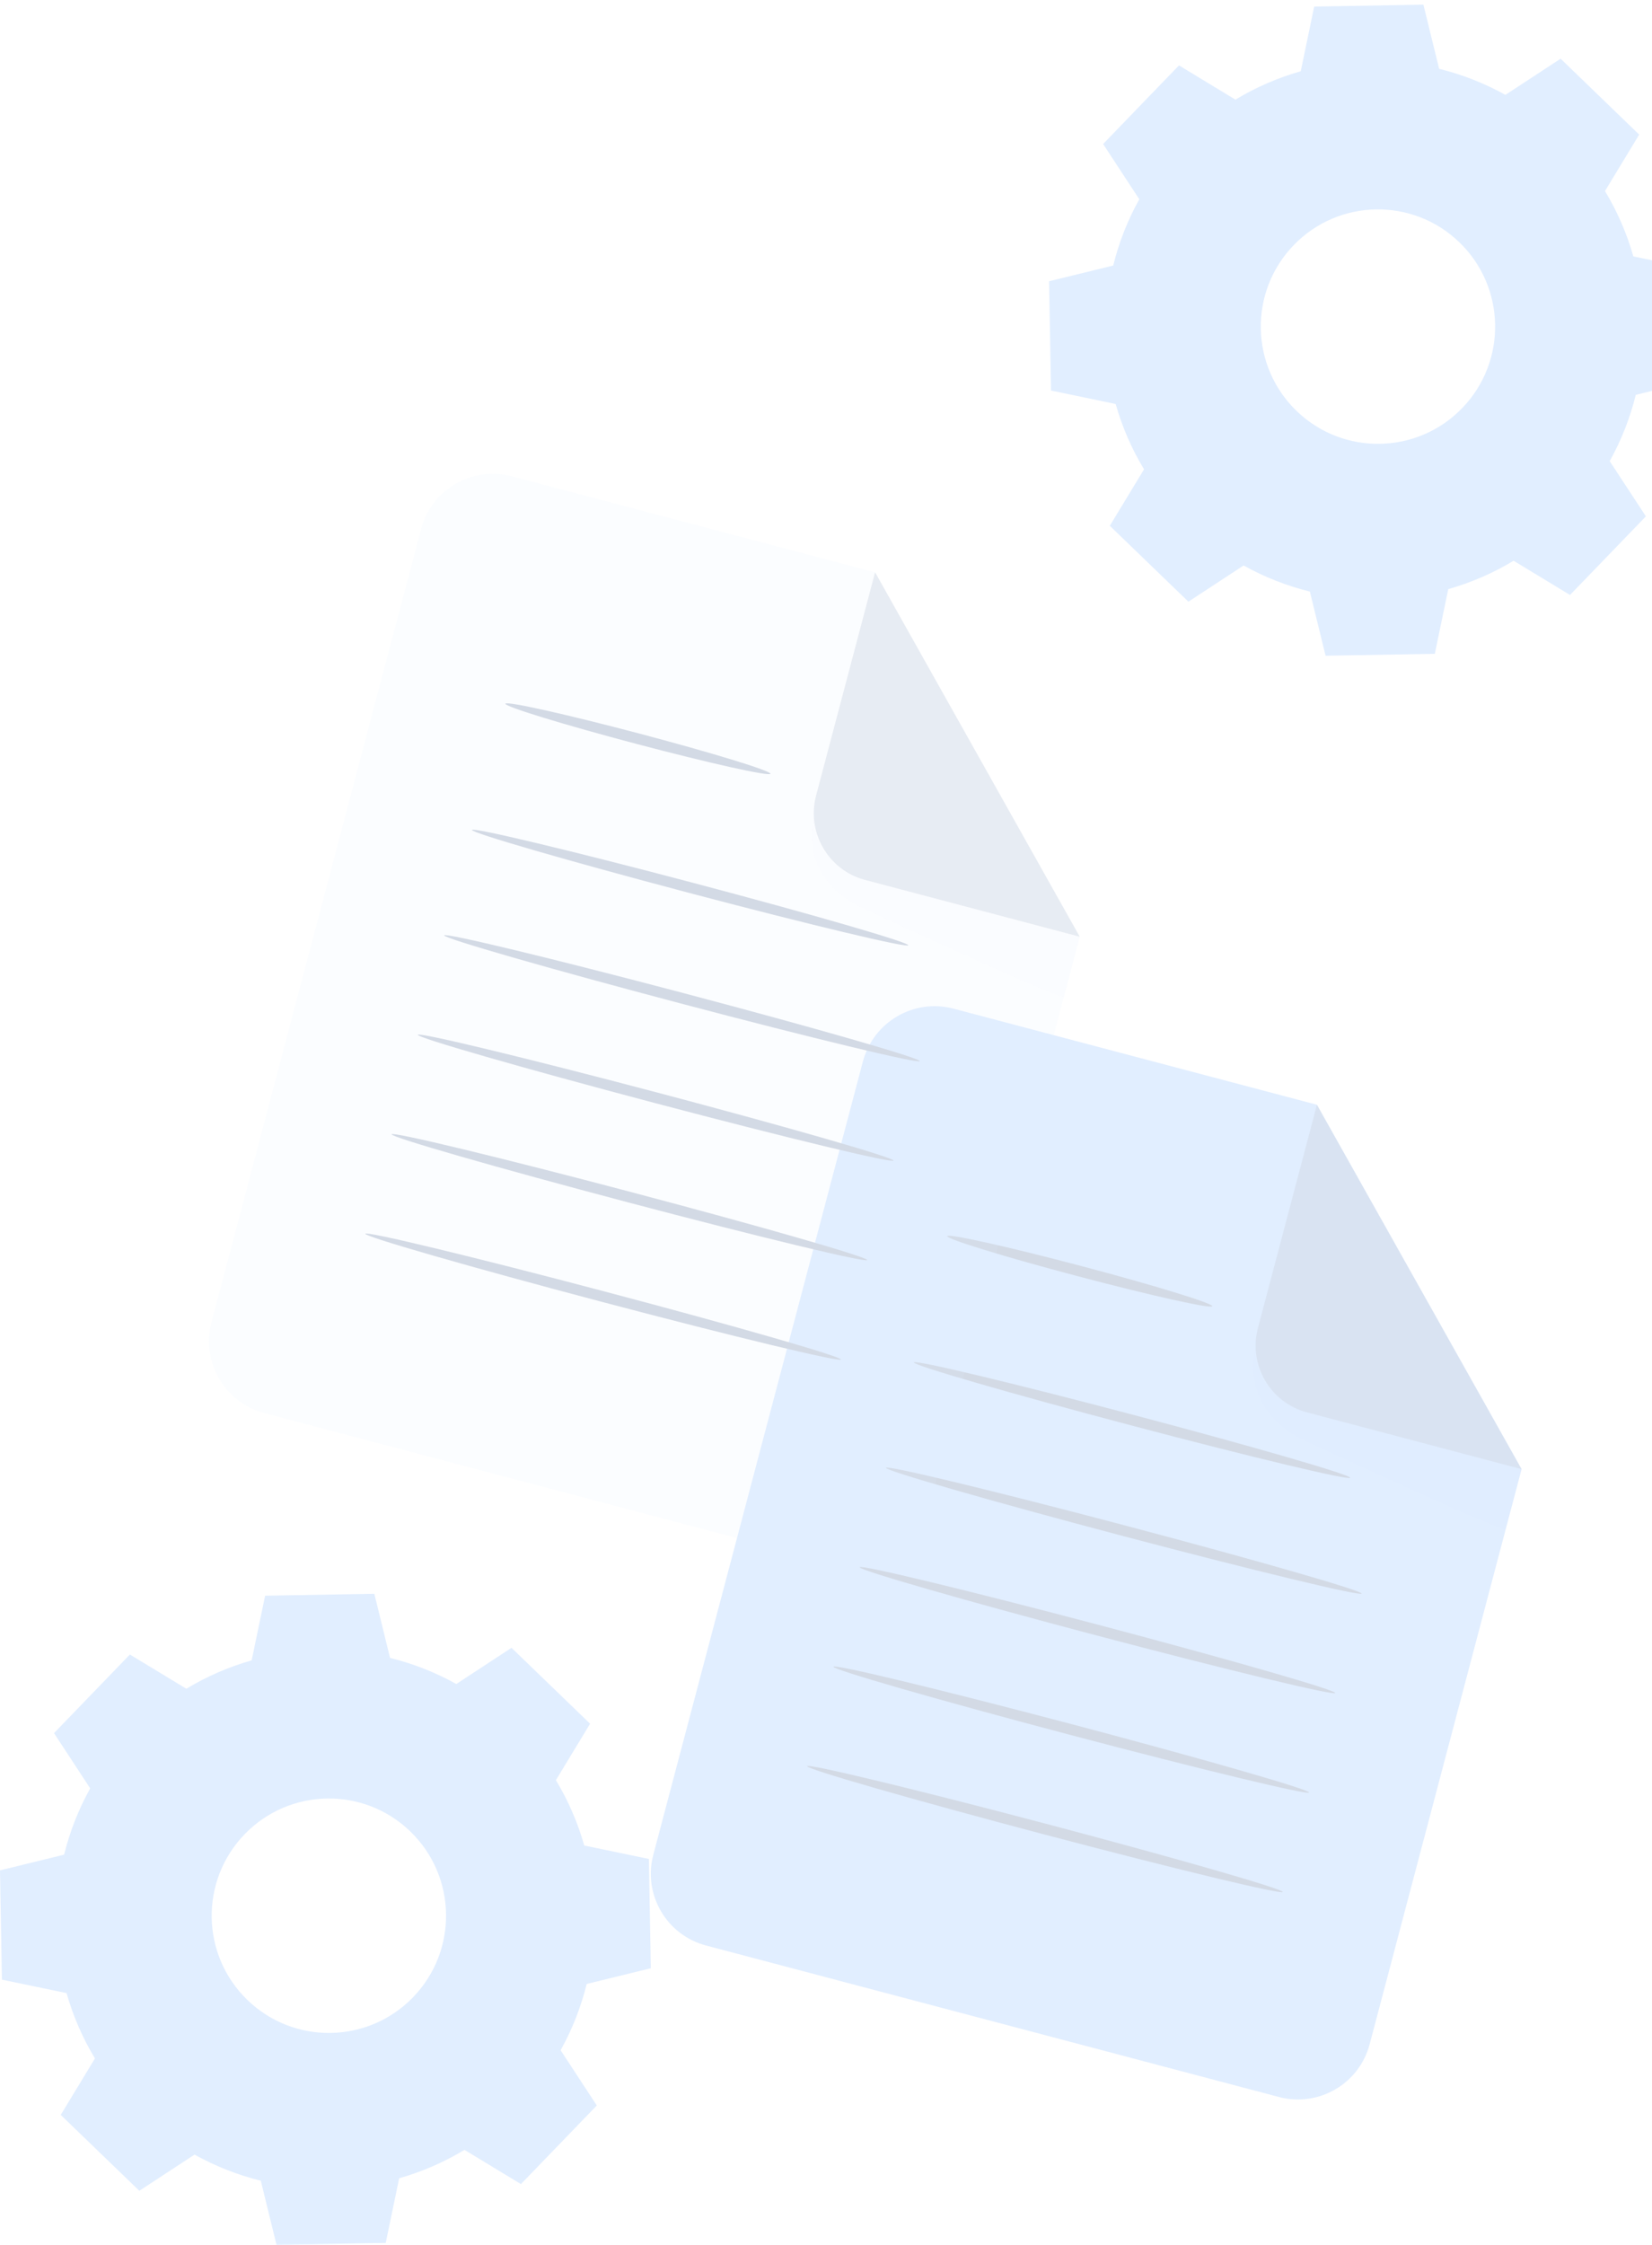 <svg width="307" height="417" viewBox="0 0 307 417" fill="none" xmlns="http://www.w3.org/2000/svg">
<g opacity="0.2">
<path d="M229.587 18.51C233.424 16.191 237.51 14.432 241.723 13.236L244.224 1.223L264.521 0.867L267.441 12.782C271.694 13.829 275.839 15.445 279.757 17.627L290.015 10.903L304.618 25.005L298.26 35.49C300.58 39.327 302.338 43.415 303.534 47.628L315.545 50.127L315.902 70.424L303.984 73.346C302.937 77.597 301.322 81.742 299.14 85.66L305.863 95.918L291.764 110.521L281.277 104.163C277.439 106.483 273.354 108.239 269.138 109.437L266.638 121.45L246.341 121.807L243.419 109.889C239.166 108.84 235.023 107.227 231.105 105.045L220.847 111.768L206.244 97.669L212.601 87.182C210.282 83.344 208.523 79.259 207.327 75.043L195.315 72.543L194.958 52.246L206.875 49.324C207.923 45.072 209.538 40.928 211.72 37.01L204.997 26.752L219.096 12.149L229.587 18.51ZM240.407 45.547C232.053 54.199 232.295 67.986 240.949 76.338C249.601 84.691 263.388 84.449 271.74 75.797C280.092 67.145 279.852 53.358 271.198 45.006C262.544 36.653 248.76 36.895 240.407 45.547Z" fill="#69A9FF"/>
<path d="M34.631 313.701C38.468 311.382 42.554 309.623 46.767 308.428L49.268 296.415L69.564 296.058L72.485 307.974C76.738 309.021 80.883 310.636 84.799 312.818L95.057 306.095L109.66 320.196L103.302 330.681C105.622 334.519 107.38 338.606 108.576 342.82L120.587 345.32L120.944 365.617L109.026 368.539C107.979 372.79 106.364 376.935 104.182 380.853L110.905 391.111L96.806 405.714L86.319 399.357C82.481 401.676 78.396 403.433 74.18 404.631L71.68 416.643L51.385 417L48.463 405.083C44.209 404.035 40.067 402.42 36.149 400.238L25.891 406.961L11.288 392.862L17.645 382.375C15.326 378.537 13.567 374.452 12.369 370.236L0.357 367.736L0 347.439L11.917 344.517C12.964 340.266 14.58 336.121 16.762 332.203L10.039 321.945L24.138 307.342L34.631 313.701ZM45.449 340.739C37.095 349.391 37.337 363.177 45.991 371.53C54.643 379.882 68.43 379.64 76.782 370.988C85.134 362.336 84.894 348.549 76.24 340.197C67.588 331.845 53.804 332.087 45.449 340.739Z" fill="#69A9FF"/>
<path d="M237.686 389.539L131.206 361.396C123.847 359.45 119.46 351.91 121.406 344.552L160.358 197.171C162.304 189.813 169.844 185.424 177.202 187.369L244.732 205.217L282.765 272.91L254.53 379.735C252.584 387.094 245.043 391.483 237.686 389.539Z" fill="#69A9FF"/>
<path d="M244.73 205.217L233.766 246.695C231.958 253.539 236.038 260.552 242.882 262.362L282.763 272.91L244.73 205.217Z" fill="#173D7A" fill-opacity="0.47"/>
<path d="M233.35 250.479C233.35 250.479 230.166 260.401 240.745 266.734C241.141 266.972 241.559 267.182 241.979 267.377C246.94 269.685 279.61 284.843 279.818 284.055C280.043 283.202 282.763 272.908 282.763 272.908L242.879 262.366C242.881 262.37 233.012 259.396 233.35 250.479Z" fill="#385AC9" fill-opacity="0.05"/>
<path d="M225.286 242.643C225.145 243.175 214.002 240.694 200.4 237.099C186.795 233.503 175.883 230.156 176.024 229.623C176.165 229.091 187.306 231.573 200.911 235.168C214.513 238.764 225.427 242.109 225.286 242.643Z" fill="#22467F"/>
<path d="M250.9 274.505C250.759 275.037 232.494 270.673 210.109 264.756C187.716 258.838 169.684 253.609 169.823 253.075C169.964 252.543 188.226 256.907 210.618 262.826C233.005 268.741 251.042 273.971 250.9 274.505Z" fill="#22467F"/>
<path d="M253.028 296.018C252.887 296.552 232.987 291.753 208.586 285.304C184.175 278.853 164.508 273.192 164.649 272.658C164.79 272.126 184.686 276.921 209.095 283.374C233.496 289.823 253.169 295.484 253.028 296.018Z" fill="#22467F"/>
<path d="M248.145 314.492C248.004 315.026 228.104 310.229 203.703 303.778C179.292 297.328 159.625 291.666 159.766 291.132C159.908 290.6 179.804 295.395 204.212 301.848C228.614 308.299 248.286 313.96 248.145 314.492Z" fill="#22467F"/>
<path d="M243.26 332.969C243.118 333.503 223.219 328.706 198.817 322.256C174.407 315.805 154.739 310.144 154.881 309.61C155.022 309.077 174.918 313.873 199.327 320.325C223.73 326.776 243.401 332.437 243.26 332.969Z" fill="#22467F"/>
<path d="M238.378 351.447C238.237 351.979 218.337 347.182 193.936 340.733C169.525 334.282 149.858 328.621 149.999 328.087C150.14 327.555 170.036 332.35 194.445 338.803C218.848 345.252 238.519 350.915 238.378 351.447Z" fill="#22467F"/>
<path d="M155.575 290.632L49.095 262.489C41.737 260.543 37.35 253.003 39.295 245.644L78.248 98.264C80.194 90.906 87.733 86.517 95.092 88.462L162.621 106.31L200.655 174.003L172.42 280.828C170.474 288.187 162.932 292.576 155.575 290.632Z" fill="#69A9FF" fill-opacity="0.12"/>
<path d="M162.62 106.309L151.656 147.788C149.848 154.631 153.928 161.645 160.771 163.455L200.653 174.003L162.62 106.309Z" fill="#173D7A" fill-opacity="0.47"/>
<path d="M151.239 151.572C151.239 151.572 148.056 161.494 158.634 167.827C159.031 168.065 159.449 168.275 159.868 168.469C164.83 170.777 197.499 185.935 197.707 185.148C197.932 184.295 200.652 174.001 200.652 174.001L160.769 163.459C160.771 163.463 150.902 160.489 151.239 151.572Z" fill="#385AC9" fill-opacity="0.05"/>
<path d="M143.176 143.737C143.034 144.269 131.891 141.787 118.29 138.192C104.684 134.596 93.772 131.249 93.913 130.717C94.055 130.185 105.196 132.666 118.801 136.262C132.403 139.857 143.317 143.203 143.176 143.737Z" fill="#22467F"/>
<path d="M168.79 175.597C168.649 176.129 150.384 171.765 127.999 165.849C105.606 159.93 87.573 154.702 87.713 154.168C87.854 153.635 106.115 158 128.508 163.918C150.895 169.833 168.931 175.063 168.79 175.597Z" fill="#22467F"/>
<path d="M170.917 197.111C170.776 197.645 150.876 192.846 126.475 186.397C102.064 179.946 82.397 174.285 82.538 173.751C82.679 173.219 102.575 178.014 126.984 184.467C151.385 190.916 171.058 196.577 170.917 197.111Z" fill="#22467F"/>
<path d="M166.035 215.586C165.894 216.12 145.994 211.323 121.593 204.872C97.182 198.421 77.515 192.76 77.656 192.226C77.797 191.694 97.693 196.489 122.102 202.941C146.503 209.392 166.176 215.053 166.035 215.586Z" fill="#22467F"/>
<path d="M161.149 234.062C161.008 234.596 141.108 229.799 116.707 223.349C92.296 216.898 72.629 211.237 72.77 210.703C72.911 210.17 92.807 214.966 117.216 221.418C141.619 227.869 161.29 233.53 161.149 234.062Z" fill="#22467F"/>
<path d="M156.266 252.54C156.125 253.072 136.225 248.275 111.824 241.826C87.413 235.375 67.746 229.714 67.888 229.18C68.029 228.648 87.925 233.443 112.333 239.896C136.737 246.345 156.408 252.008 156.266 252.54Z" fill="#22467F"/>
</g>
</svg>
